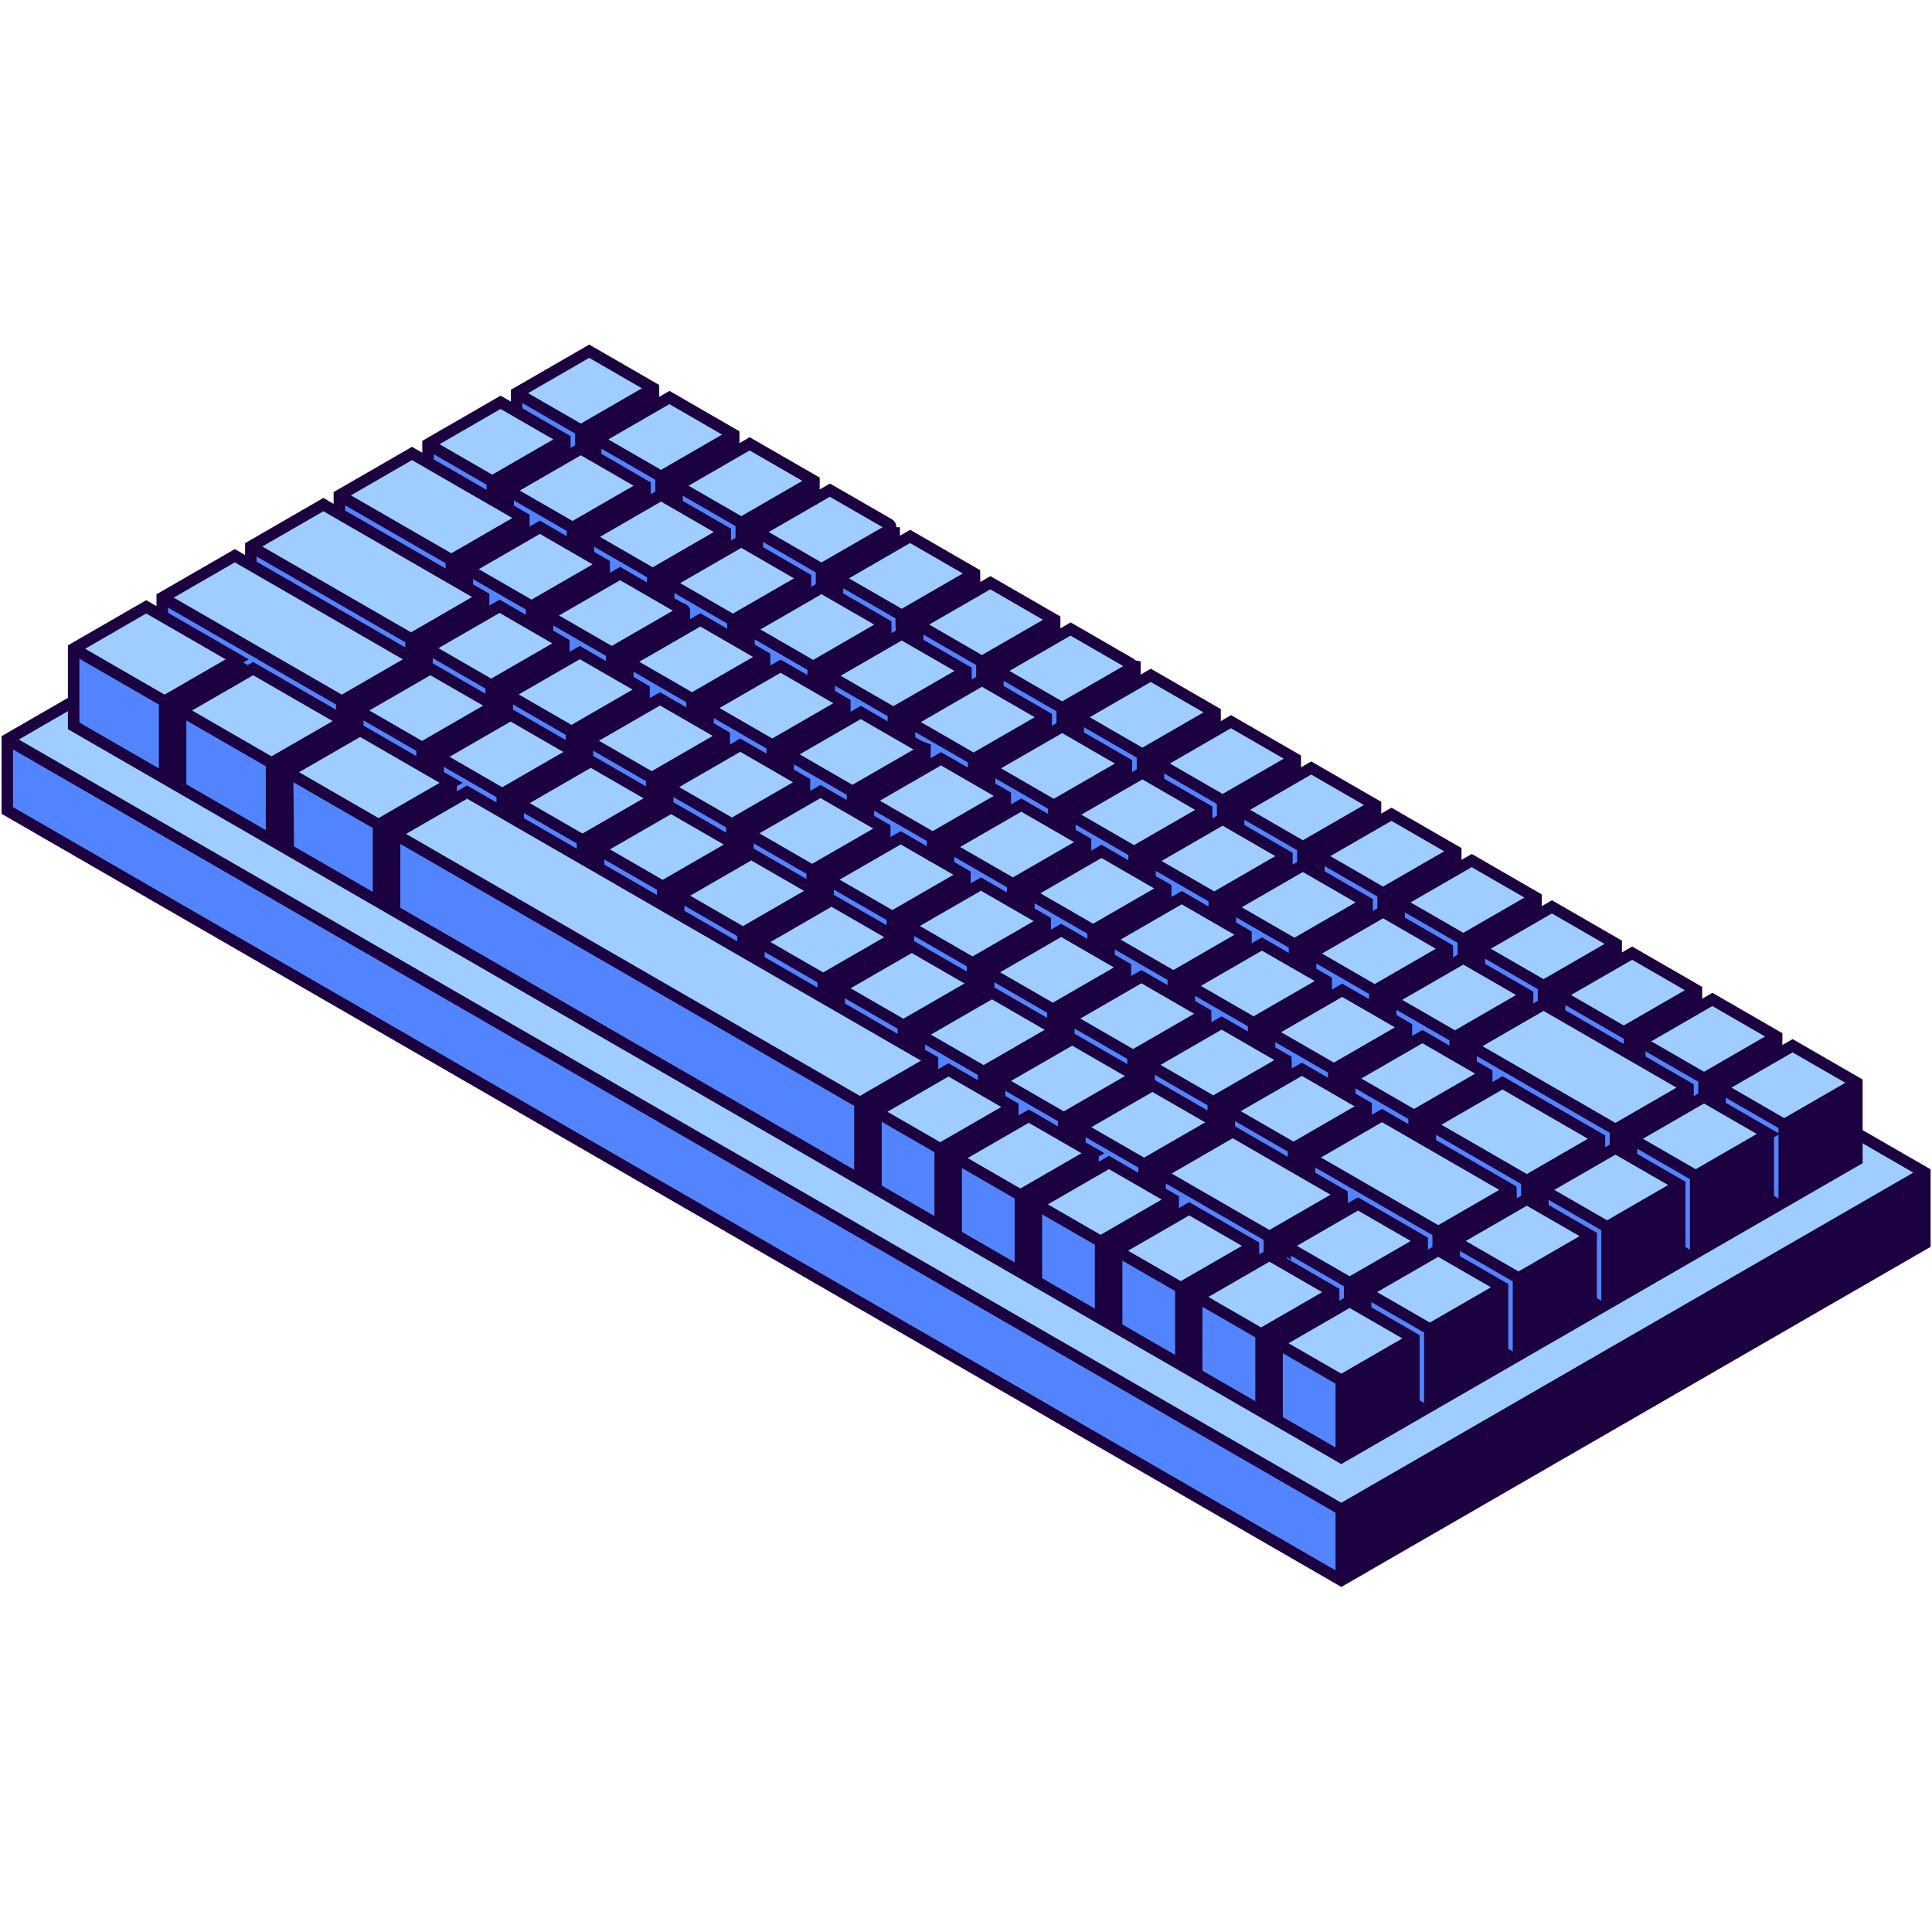 <svg xmlns="http://www.w3.org/2000/svg" xmlns:xlink="http://www.w3.org/1999/xlink" width="300" zoomAndPan="magnify" viewBox="0 0 224.88 225" height="300" preserveAspectRatio="xMidYMid meet" version="1.0"><defs><clipPath id="152d081aa1"><path d="M 150 136 L 224.762 136 L 224.762 184.801 L 150 184.801 Z M 150 136 " clip-rule="nonzero"/></clipPath><clipPath id="6b41242678"><path d="M 0 85 L 157 85 L 157 184.801 L 0 184.801 Z M 0 85 " clip-rule="nonzero"/></clipPath><clipPath id="bc4d3af91b"><path d="M 1 81 L 224.762 81 L 224.762 176 L 1 176 Z M 1 81 " clip-rule="nonzero"/></clipPath><clipPath id="ba99d4b97b"><path d="M 8 40.129 L 216 40.129 L 216 161 L 8 161 Z M 8 40.129 " clip-rule="nonzero"/></clipPath><clipPath id="5e1ef0f2ec"><path d="M 0 40.129 L 224.762 40.129 L 224.762 184.801 L 0 184.801 Z M 0 40.129 " clip-rule="nonzero"/></clipPath></defs><g clip-path="url(#152d081aa1)"><path fill="#1c0140" d="M 224.105 136.562 L 224.105 144.824 L 156.148 184.043 L 150.582 174.629 Z M 224.105 136.562 " fill-opacity="1" fill-rule="nonzero"/></g><g clip-path="url(#6b41242678)"><path fill="#5284ff" d="M 156.148 175.781 L 156.148 184.043 L 0.789 94.383 L 0.789 86.125 L 1.508 85.711 L 154.387 170.918 Z M 156.148 175.781 " fill-opacity="1" fill-rule="nonzero"/></g><g clip-path="url(#bc4d3af91b)"><path fill="#9fcdff" d="M 224.105 136.562 L 156.148 175.781 L 1.508 86.539 C 1.188 86.355 1.188 85.895 1.508 85.711 L 8.52 81.664 L 216.191 131.996 Z M 224.105 136.562 " fill-opacity="1" fill-rule="nonzero"/></g><path fill="#1c0140" d="M 76.039 45.219 L 76.039 49.637 L 85.379 50.613 L 85.379 55.117 L 94.723 56.004 L 94.723 60.957 L 104.062 61.398 L 104.062 66.008 L 113.406 66.793 L 113.406 70.324 L 122.746 72.188 L 122.746 76.008 L 132.09 77.582 L 132.09 81.672 L 141.43 82.977 L 141.43 87.102 L 150.773 88.363 L 150.773 92.48 L 160.113 93.758 L 160.113 98.367 L 169.457 99.152 L 169.457 103.535 L 178.801 104.543 L 178.801 108.574 L 188.141 109.93 L 188.141 113.746 L 197.484 115.324 L 197.484 118.738 L 206.824 120.719 L 206.824 125.008 L 216.168 125.961 L 216.168 134.887 L 156.129 169.742 L 152.391 165.25 L 148.648 165.426 L 146.785 164.348 L 143.953 158.91 L 139.309 160.031 L 137.445 158.957 L 134.316 152.637 L 129.965 154.637 L 128.102 153.562 L 126.105 148.461 L 120.625 149.246 L 118.762 148.168 L 115.75 141.957 L 111.281 143.852 L 109.418 142.773 L 107 136.938 L 101.934 138.457 L 100.074 137.379 L 94.996 129.473 L 45.875 106.102 L 44.012 105.027 L 41.121 99.43 L 33.414 98.961 L 31.551 97.832 L 27.91 92.449 L 20.953 91.723 L 19.094 90.645 L 15.043 77.582 Z M 76.039 45.219 " fill-opacity="1" fill-rule="nonzero"/><path fill="#5284ff" d="M 60.953 60.332 L 59.133 60.18 L 59.133 57.129 L 65.605 59.852 L 66.609 61.445 L 66.609 65.621 L 60.953 64.945 Z M 65.715 54.832 L 67.578 55.113 L 67.578 50.098 L 62.574 45.777 L 60.102 45.777 L 60.102 50.25 L 65.715 51.168 Z M 75.062 60.648 L 76.926 59.852 L 76.926 55.488 L 72.02 51.172 L 69.445 51.172 L 69.445 56.285 L 75.062 56.566 Z M 78.789 61.379 C 78.738 61.535 84.406 61.961 84.406 61.961 L 84.406 65.625 L 86.27 65.449 L 86.27 60.883 L 80.402 56.285 L 78.789 56.566 C 78.789 56.566 78.84 61.219 78.789 61.379 Z M 93.746 67.352 L 93.746 71.09 L 95.609 70.488 L 95.609 66.277 L 90.586 61.961 L 88.133 61.961 L 88.133 66.422 Z M 103.094 76.59 L 104.957 76.199 L 104.957 71.668 L 99.703 67.633 L 97.477 67.352 L 97.477 72.191 L 103.094 72.742 Z M 112.449 81.93 L 114.305 81.383 L 114.305 77.062 L 109.305 72.461 L 106.824 72.742 L 106.824 76.793 L 112.441 78.137 Z M 121.777 83.527 L 121.777 87.094 L 123.641 85.984 L 123.641 82.449 L 118.004 77.852 L 116.16 78.133 L 116.16 82.766 Z M 131.125 92.242 L 132.988 92.168 L 132.988 87.844 L 128.273 83.809 L 125.508 83.527 L 125.508 87.203 L 131.125 88.922 Z M 140.465 97.562 L 142.328 97.117 L 142.328 93.234 L 138.027 89.199 C 137.992 89.105 134.852 88.918 134.852 88.918 L 134.852 93.516 L 140.465 94.309 Z M 149.809 99.703 L 149.809 103.527 L 151.672 102.953 C 151.672 102.953 151.66 98.805 151.672 98.625 L 145.559 94.027 L 144.191 94.309 L 144.191 97.918 Z M 159.156 109.141 L 161.016 108.348 C 161.016 108.348 161.039 104.164 161.016 104.02 L 156 99.227 L 153.539 99.703 L 153.539 104.473 L 159.156 105.094 Z M 168.496 115.043 L 170.359 114.809 L 170.359 109.414 L 165.105 105.098 L 162.879 105.098 L 162.879 109.145 L 168.496 110.492 Z M 177.84 115.879 C 177.84 115.879 177.938 119.641 177.84 119.75 C 177.738 119.855 179.703 120.992 179.703 120.992 L 179.703 114.805 L 174.922 109.934 L 172.223 110.488 L 172.223 114.805 Z M 185.93 115.328 L 181.566 115.879 L 181.566 120.199 L 189.043 125.316 C 189.043 125.316 189.047 120.387 189.043 120.199 Z M 207.414 128.516 C 207.449 128.41 200.258 126.668 200.258 126.668 L 200.258 130.984 L 205.875 132.062 L 205.875 138.891 L 207.738 139.969 L 207.738 130.984 Z M 189.938 132.617 L 189.938 136.938 L 195.555 138.012 L 195.555 144.844 L 197.414 145.918 L 197.414 136.938 L 193.812 133.484 Z M 174.75 122.344 L 171.25 121.836 L 171.25 124.832 L 173.07 125.039 L 173.07 128.723 L 186.207 132.617 L 186.207 136.285 L 188.07 135.973 C 188.07 135.973 188.16 131.68 188.07 131.543 Z M 163.73 124.012 L 169.387 125.461 C 169.387 125.461 169.48 120.891 169.387 120.754 L 166.895 117.195 C 166.926 117.102 161.906 116.438 161.906 116.438 L 161.906 119.465 L 163.73 119.641 Z M 154.387 118.34 L 160.043 119.027 L 160.043 115.363 L 157.395 112.023 L 152.562 111.047 L 152.562 113.539 L 154.387 114.25 Z M 145.047 108.863 L 145.047 113.066 L 150.703 113.742 L 150.703 109.977 L 146.062 105.242 C 146.16 105.18 143.223 105.66 143.223 105.66 L 143.223 108.465 Z M 135.699 108.352 L 141.355 108.965 L 141.355 104.582 L 136.34 99.98 L 133.875 100.266 L 133.875 103.098 L 135.699 103.469 Z M 126.355 102.957 L 132.012 104.031 L 132.012 99.188 L 130.121 94.418 L 124.535 94.875 L 124.535 97.562 L 126.355 98.078 Z M 117.016 92.688 L 117.016 96.875 L 122.758 97.125 L 122.758 94.145 L 122.605 90.562 L 115.195 89.484 L 115.195 92.246 Z M 107.668 87.293 L 107.668 91.379 L 113.324 91.543 L 113.324 88.406 L 110.551 84.273 L 105.844 84.086 L 105.844 86.777 Z M 98.324 85.391 L 103.98 85.992 L 103.98 83.016 L 101.711 78.414 L 96.504 78.699 L 96.504 81.277 L 98.324 81.902 Z M 88.984 80.598 L 94.641 81.117 L 94.641 77.621 L 92 73.023 L 87.16 73.305 L 87.16 75.652 L 88.984 76.508 Z M 79.637 71.113 L 79.637 74.824 L 85.293 75.48 L 85.293 72.227 L 81.555 67.91 L 77.816 67.91 L 77.816 70.715 Z M 70.297 69.758 L 75.953 70.316 L 75.953 66.832 L 73.422 62.516 L 68.473 62.516 L 68.473 65.012 L 70.297 65.723 Z M 57.262 56.051 L 54.547 52.996 C 54.547 52.996 49.906 51.68 49.785 51.734 L 49.785 58.766 L 57.262 59.852 Z M 52.5 65.211 L 44.93 58.082 L 39.469 57.688 L 39.469 60.895 L 52.496 68.77 L 52.496 65.211 Z M 61.844 70.602 L 56.426 65.625 L 54.363 66.289 L 54.363 68.973 L 56.258 69.535 L 56.258 73.48 L 61.844 74.191 Z M 63.812 74.168 L 65.605 74.922 L 65.605 77.734 L 71.188 79.027 L 71.188 75.988 L 68.477 72.465 L 63.711 71.672 Z M 80.531 81.387 L 79.121 78.414 L 73.051 77.07 L 73.051 79.34 L 74.945 80.312 L 74.945 83.852 L 80.531 84.496 Z M 89.871 86.781 L 84.703 82.18 L 82.395 82.465 L 82.395 84.832 L 84.289 85.707 L 84.289 89.293 L 89.871 90.23 Z M 99.215 92.168 L 95.277 87.172 L 91.734 87.852 C 91.734 87.852 91.75 90.539 91.734 90.582 C 91.723 90.621 93.629 91.098 93.629 91.098 L 93.629 94.488 L 99.215 96.473 Z M 108.562 97.562 L 103.492 93.395 L 101.082 93.246 L 101.082 95.977 L 102.977 96.492 L 102.977 100.805 L 108.562 100.805 Z M 117.902 102.957 L 113.867 98.641 L 110.426 98.641 L 110.426 100.938 L 112.32 101.883 L 112.32 105.773 L 117.902 107.559 Z M 119.766 106.961 L 121.66 107.273 C 121.66 107.273 121.656 111.242 121.66 111.309 C 121.664 111.375 127.246 111.602 127.246 111.602 L 127.246 108.348 L 124.023 104.996 L 119.766 104.031 Z M 136.594 113.742 L 134 109.723 L 129.113 109.422 L 129.113 112.379 L 131.008 112.668 L 131.008 116.328 L 136.594 117.312 Z M 138.453 117.547 L 140.348 118.062 C 140.348 118.062 140.402 121.684 140.348 121.75 C 140.297 121.816 145.934 122.664 145.934 122.664 L 145.934 119.133 L 142.812 116.309 L 138.453 114.816 Z M 155.277 124.523 L 153.344 121.367 L 147.797 120.207 L 147.797 122.773 L 149.691 123.449 L 149.777 126.395 L 155.277 127.84 Z M 157.145 125.602 L 157.145 128.176 L 159.039 128.844 L 159.039 131.789 L 164.621 133.168 L 164.621 129.918 C 164.648 130.008 162.809 127.195 162.809 127.195 Z M 166.469 130.98 L 166.469 133.523 C 166.469 133.523 166.156 135.062 166.27 135.062 C 166.383 135.062 175.895 138.57 175.895 138.57 L 175.895 141.246 L 177.758 141.246 L 177.758 137.492 L 176.762 136.109 Z M 179.621 142.145 L 185.238 143.969 L 185.238 150.797 L 187.102 151.875 L 187.102 142.891 L 179.621 138.574 Z M 152.441 134.801 L 152.441 138.336 L 156.227 139.133 L 156.227 142.016 L 158.074 140.773 L 159.156 142.91 C 159.156 142.91 165.578 144.461 165.57 144.523 L 165.57 147.699 L 167.434 146.16 L 167.434 143.445 L 166.949 141.559 Z M 143.105 133.461 L 150.586 136.922 L 150.586 133.719 L 150.023 132.707 L 143.105 129.402 Z M 141.238 128.328 L 140.449 126.852 L 133.758 124.012 L 133.758 128.09 L 141.238 130.676 Z M 124.418 118.621 L 124.418 123.141 L 131.895 125.148 L 131.895 122.938 L 130.684 121.531 Z M 122.555 117.547 L 122.082 116.047 L 115.074 113.234 L 115.074 117.254 L 122.555 119.883 Z M 113.207 112.152 L 112.867 111.219 L 105.73 107.836 L 105.73 112.363 L 113.207 114.508 Z M 103.867 106.762 L 103.523 105.691 L 96.383 102.445 L 96.383 106.352 L 103.859 109.105 L 103.859 106.762 Z M 94.523 101.367 C 94.5 101.293 94.363 100.395 94.363 100.395 L 87.043 97.051 L 87.043 101.918 L 94.523 103.641 C 94.523 103.641 94.547 101.445 94.523 101.367 Z M 85.176 95.977 L 77.699 91.656 L 77.699 95.836 L 85.176 98.406 Z M 75.836 90.586 L 68.355 86.27 L 68.355 90.73 L 75.836 92.969 Z M 66.492 87.613 L 66.492 85.195 L 59.016 80.879 L 59.016 83.488 L 59.488 84.25 Z M 49.668 75.484 L 49.668 79.359 L 57.148 82.184 L 57.148 79.809 Z M 47.805 74.41 L 29.152 63.645 L 29.152 70.32 L 47.805 76.707 Z M 8.926 75.32 L 8.52 75.555 L 8.52 84.535 L 19.113 90.648 L 19.113 81.664 L 18.617 78.891 Z M 20.973 91.727 L 31.562 97.836 L 31.562 88.852 L 20.973 82.742 Z M 33.43 98.965 L 44.027 105.031 L 44.027 96.047 L 33.43 89.93 Z M 45.891 106.102 L 100.09 137.379 L 100.09 128.395 L 45.891 97.117 Z M 101.953 138.457 L 109.434 142.773 L 109.434 133.789 L 101.953 129.473 Z M 111.297 143.852 L 118.773 148.168 L 118.773 139.184 L 111.297 134.867 Z M 120.637 149.238 L 128.117 153.559 L 128.117 144.574 L 120.637 140.258 Z M 129.984 154.633 L 137.461 158.949 L 137.461 149.969 L 129.984 145.648 Z M 139.324 160.027 L 146.805 164.344 L 146.805 155.359 L 139.324 151.043 Z M 148.668 165.418 L 156.148 169.734 L 156.148 160.75 L 148.668 156.434 Z M 39.742 81.664 L 18.836 69.598 L 18.836 71.688 L 39.742 83.812 Z M 41.609 85.191 L 41.883 85.047 L 49.09 89.207 L 49.09 87.059 L 41.609 82.742 Z M 54.344 92.242 L 58.434 94.602 L 58.434 92.453 L 50.957 88.137 L 50.961 90.289 L 52.48 91.168 L 52.48 93.316 Z M 67.777 97.84 L 60.293 93.527 L 60.293 95.68 L 67.773 99.996 L 67.773 97.84 Z M 77.117 103.234 L 69.641 98.918 L 69.641 101.066 L 77.117 105.387 Z M 86.281 110.676 L 86.281 108.527 L 78.98 104.312 L 78.98 106.461 Z M 95.809 114.02 L 88.328 109.703 L 88.328 111.852 C 88.328 111.852 95.688 116.098 95.809 116.168 C 95.93 116.238 95.809 114.02 95.809 114.02 Z M 105.148 119.414 L 97.672 115.094 L 97.672 117.246 L 105.148 121.562 Z M 114.492 124.805 L 107.012 120.488 L 107.012 122.641 L 108.383 123.441 L 108.383 125.762 L 110.406 124.594 L 114.496 126.957 L 114.496 124.805 Z M 190.91 121.273 L 190.91 125.602 L 196.527 126.664 L 196.527 129.918 L 198.391 130.184 L 198.391 125.586 L 196.191 121.629 Z M 123.832 130.195 L 116.355 125.879 L 116.355 128.027 L 117.883 128.906 L 117.883 131.062 L 119.742 129.984 C 119.742 129.984 123.73 132.285 123.832 132.344 C 123.938 132.406 123.832 130.195 123.832 130.195 Z M 133.18 135.59 L 125.699 131.273 L 125.699 133.422 L 127.227 134.324 L 127.227 136.457 L 129.09 135.379 L 133.18 137.738 Z M 135.051 138.82 L 136.574 139.699 C 136.574 139.699 136.574 140.84 136.574 141.848 L 138.438 140.773 L 145.914 145.09 L 145.914 147.238 L 147.777 146.238 L 147.777 144.012 L 135.051 136.668 Z M 149.723 147.242 L 155.258 150.484 L 155.258 152.633 L 157.121 151.555 L 157.121 149.406 L 149.719 145.043 L 149.719 147.242 Z M 158.984 152.633 L 164.602 155.871 L 164.602 162.703 L 166.461 163.777 L 166.461 154.797 L 158.984 150.477 Z M 169.305 144.527 L 169.305 147.121 L 174.922 149.922 L 174.961 156.73 L 176.824 157.805 C 176.785 157.699 176.785 148.848 176.785 148.848 Z M 169.305 144.527 " fill-opacity="1" fill-rule="nonzero"/><g clip-path="url(#ba99d4b97b)"><path fill="#9fcdff" d="M 67.586 50.098 L 60.105 45.777 L 68.559 40.902 L 76.039 45.219 Z M 76.926 55.488 L 85.379 50.613 L 77.898 46.297 L 69.445 51.172 Z M 86.27 60.883 L 94.723 56.004 L 87.242 51.688 L 78.789 56.566 Z M 95.613 66.273 L 104.066 61.395 L 96.59 57.078 L 88.137 61.957 Z M 104.957 71.668 L 113.41 66.789 L 105.93 62.473 L 97.477 67.352 Z M 114.297 77.062 L 122.75 72.184 L 115.273 67.867 L 106.82 72.742 Z M 123.641 82.449 L 132.094 77.57 L 124.613 73.254 L 116.16 78.133 Z M 132.988 87.844 L 141.441 82.965 L 133.961 78.648 L 125.508 83.527 Z M 142.328 93.238 L 150.781 88.359 L 143.305 84.043 L 134.852 88.922 Z M 151.672 98.625 L 160.125 93.75 L 152.645 89.434 L 144.191 94.309 Z M 161.016 104.02 L 169.469 99.145 L 161.992 94.824 L 153.539 99.703 Z M 170.359 109.414 L 178.812 104.535 L 171.332 100.219 L 162.879 105.098 Z M 179.703 114.805 L 188.156 109.926 L 180.676 105.609 L 172.223 110.488 Z M 189.047 120.199 L 197.5 115.32 L 190.023 111.004 L 181.57 115.879 Z M 198.391 125.586 L 206.844 120.711 L 199.363 116.391 L 190.91 121.273 Z M 215.863 125.918 L 208.707 121.789 L 200.254 126.668 L 207.73 130.984 L 215.863 126.285 C 216.004 126.207 216.004 126 215.863 125.918 Z M 65.715 51.172 L 58.238 46.855 L 49.785 51.734 L 57.262 56.051 Z M 59.133 57.129 L 66.609 61.445 L 75.062 56.566 L 67.586 52.25 Z M 68.473 62.523 L 75.953 66.84 L 84.406 61.961 L 76.926 57.645 Z M 77.816 67.91 L 85.293 72.227 L 93.746 67.352 L 86.27 63.031 Z M 87.16 73.305 L 94.641 77.621 L 103.094 72.742 L 95.613 68.426 Z M 96.504 78.699 L 103.98 83.016 L 112.434 78.137 L 104.957 73.82 Z M 105.844 84.086 L 113.324 88.406 L 121.777 83.527 L 114.297 79.211 Z M 115.191 89.48 L 122.672 93.797 L 131.125 88.922 L 123.645 84.605 Z M 124.535 94.875 L 132.012 99.191 L 140.465 94.316 L 132.988 89.996 Z M 133.875 100.266 L 141.355 104.582 L 149.809 99.703 L 142.328 95.387 Z M 143.219 105.66 L 150.695 109.977 L 159.148 105.098 L 151.672 100.781 Z M 152.562 111.047 L 160.043 115.363 L 168.496 110.488 L 161.016 106.172 Z M 196.527 126.664 L 179.707 116.953 L 171.254 121.832 L 188.074 131.543 Z M 170.359 111.562 L 161.906 116.441 L 169.387 120.758 L 177.84 115.879 Z M 189.938 132.617 L 197.414 136.938 L 205.867 132.059 L 198.391 127.742 Z M 60.953 60.332 L 47.926 52.812 L 39.469 57.688 L 52.496 65.211 Z M 61.844 70.602 L 70.297 65.727 L 62.816 61.41 L 54.363 66.285 Z M 63.707 71.676 L 71.184 75.992 L 79.637 71.113 L 72.16 66.797 Z M 73.051 77.07 L 80.531 81.387 L 88.984 76.508 L 81.504 72.191 Z M 82.395 82.465 L 89.871 86.781 L 98.324 81.902 L 90.848 77.586 Z M 91.734 87.852 L 99.215 92.168 L 107.668 87.293 L 100.188 82.977 Z M 101.082 93.246 L 108.562 97.562 L 117.016 92.688 L 109.535 88.367 Z M 110.426 98.641 L 117.902 102.957 L 126.355 98.078 L 118.879 93.762 Z M 119.766 104.031 L 127.246 108.348 L 135.699 103.469 L 128.219 99.152 Z M 129.113 109.422 L 136.594 113.742 L 145.047 108.863 L 137.566 104.547 Z M 138.453 114.816 L 145.934 119.133 L 154.387 114.258 L 146.906 109.941 Z M 163.73 119.645 L 156.25 115.328 L 147.797 120.207 L 155.277 124.523 Z M 173.074 125.039 L 165.598 120.723 L 157.145 125.602 L 164.621 129.918 Z M 186.211 132.617 L 174.922 126.102 L 166.469 130.98 L 177.754 137.496 Z M 179.621 138.574 L 187.102 142.891 L 195.555 138.012 L 188.074 133.695 Z M 175.891 138.574 L 160.891 129.918 L 152.441 134.801 L 167.438 143.453 Z M 169.305 144.527 L 176.785 148.844 L 185.238 143.969 L 177.758 139.652 Z M 48.195 76.785 L 27.289 64.719 L 18.836 69.598 L 39.742 81.664 Z M 49.09 87.059 L 57.543 82.18 L 50.062 77.863 L 41.609 82.742 Z M 66.883 87.574 L 59.406 83.258 L 50.953 88.137 L 58.43 92.453 Z M 76.23 92.965 L 68.75 88.648 L 60.297 93.523 L 67.777 97.84 Z M 85.57 98.359 L 78.094 94.039 L 69.641 98.918 L 77.117 103.234 Z M 94.914 103.75 L 87.434 99.434 L 78.98 104.312 L 86.461 108.629 Z M 104.258 109.141 L 96.777 104.824 L 88.324 109.703 L 95.805 114.02 Z M 113.602 114.535 L 106.125 110.219 L 97.672 115.094 L 105.148 119.414 Z M 122.945 119.93 L 115.465 115.613 L 107.012 120.488 L 114.492 124.805 Z M 132.285 125.316 L 124.809 121 L 116.355 125.879 L 123.832 130.195 Z M 141.633 130.711 L 134.152 126.395 L 125.699 131.273 L 133.18 135.59 Z M 156.23 139.133 L 143.504 131.789 L 135.051 136.668 L 147.777 144.012 Z M 165.574 144.527 L 158.094 140.211 L 149.641 145.09 L 157.121 149.406 Z M 158.984 150.484 L 166.461 154.801 L 174.914 149.922 L 167.438 145.605 Z M 54.344 92.242 L 45.891 97.117 L 100.09 128.395 L 108.543 123.52 Z M 110.406 124.594 L 101.953 129.473 L 109.434 133.789 L 117.887 128.914 Z M 119.75 129.988 L 111.297 134.867 L 118.773 139.184 L 127.227 134.305 Z M 129.09 135.383 L 120.637 140.262 L 128.117 144.578 L 136.57 139.699 Z M 138.434 140.773 L 129.98 145.648 L 137.457 149.969 L 145.91 145.09 Z M 147.777 146.168 L 139.324 151.043 L 146.805 155.359 L 155.258 150.484 Z M 148.668 156.438 L 156.148 160.754 L 164.602 155.875 L 157.121 151.559 Z M 56.258 69.531 L 37.605 58.766 L 29.152 63.645 L 47.805 74.41 Z M 57.148 79.801 L 65.602 74.926 L 58.121 70.609 L 49.668 75.484 Z M 66.492 85.191 L 74.945 80.312 L 67.469 75.996 L 59.016 80.875 Z M 84.289 85.707 L 76.809 81.391 L 68.355 86.27 L 75.836 90.586 Z M 93.629 91.098 L 86.152 86.781 L 77.699 91.656 L 85.176 95.977 Z M 102.977 96.492 L 95.496 92.176 L 87.043 97.051 L 94.523 101.367 Z M 112.32 101.883 L 104.84 97.566 L 96.387 102.445 L 103.867 106.762 Z M 121.66 107.273 L 114.184 102.957 L 105.73 107.836 L 113.207 112.152 Z M 131.008 112.668 L 123.527 108.352 L 115.074 113.23 L 122.555 117.547 Z M 140.348 118.062 L 132.871 113.746 L 124.418 118.621 L 131.895 122.938 Z M 149.691 123.449 L 142.211 119.133 L 133.758 124.012 L 141.238 128.328 Z M 159.039 128.844 L 151.559 124.527 L 143.105 129.406 L 150.586 133.723 Z M 16.969 70.676 L 8.926 75.32 C 8.746 75.422 8.746 75.684 8.926 75.785 L 19.109 81.664 L 27.562 76.785 Z M 29.422 77.863 L 20.973 82.742 L 31.562 88.852 L 40.016 83.977 Z M 41.883 85.051 L 33.43 89.93 L 44.027 96.047 L 52.484 91.168 Z M 41.883 85.051 " fill-opacity="1" fill-rule="nonzero"/></g><g clip-path="url(#5e1ef0f2ec)"><path fill="#1c0140" d="M 223.934 135.691 L 216.859 131.609 L 216.859 125.719 L 216.203 125.336 L 208.711 121.012 L 207.516 121.699 L 207.516 120.324 L 206.629 119.812 L 199.367 115.621 L 198.176 116.312 L 198.176 114.934 L 197.34 114.449 L 190.027 110.23 L 188.832 110.922 L 188.832 109.543 L 188.008 109.07 L 180.684 104.844 L 179.492 105.531 L 179.492 104.156 L 178.461 103.562 L 171.344 99.453 L 170.148 100.145 L 170.148 98.766 L 169.254 98.25 L 161.996 94.062 L 160.801 94.754 L 160.801 93.375 L 159.812 92.809 L 152.652 88.676 L 151.461 89.363 L 151.461 87.988 L 150.547 87.461 L 143.312 83.285 L 142.117 83.977 L 142.117 82.578 L 141.191 82.047 L 133.969 77.879 L 132.777 78.566 L 132.777 77.023 L 132.238 76.918 C 132.215 76.914 132.184 76.902 132.156 76.895 C 132.086 76.812 132.004 76.738 131.906 76.684 L 124.629 72.484 L 123.434 73.176 L 123.434 71.797 L 122.402 71.199 L 115.285 67.094 L 114.109 67.773 C 114.102 67.266 114.094 66.777 114.094 66.777 L 114.082 66.398 L 113.238 65.914 L 105.941 61.699 L 104.746 62.391 L 104.746 61.398 L 104.336 61.398 C 104.336 61.02 104.129 60.66 103.797 60.465 L 96.598 56.312 L 95.398 57.004 C 95.402 56.719 95.402 56.391 95.402 56.004 L 95.402 55.621 L 94.551 55.129 L 87.25 50.918 L 86.059 51.609 L 86.059 50.227 L 85.109 49.68 L 77.91 45.523 L 76.715 46.215 L 76.715 44.836 L 75.82 44.32 L 68.559 40.129 L 60.387 44.848 L 59.438 45.395 L 59.438 46.77 L 58.242 46.078 L 49.824 50.934 L 49.117 51.348 L 49.117 52.727 L 47.922 52.035 L 39.531 56.883 L 38.793 57.301 L 38.793 58.68 L 37.602 57.988 L 29.273 62.801 L 28.484 63.258 L 28.484 64.637 L 27.289 63.945 L 18.816 68.836 L 18.164 69.211 L 18.164 70.59 L 16.969 69.898 L 8.586 74.734 L 7.848 75.164 L 7.848 81.277 L 1.172 85.129 L 0.121 85.738 L 0.121 94.773 L 155.816 184.621 L 156.152 184.816 L 224.441 145.402 L 224.777 145.211 L 224.777 136.176 Z M 9.188 76.711 L 18.441 82.051 L 18.441 89.484 L 9.188 84.145 Z M 19.777 82.828 L 20.305 83.129 L 20.305 90.562 L 19.777 90.262 Z M 21.641 83.898 L 30.895 89.238 L 30.895 96.676 L 21.641 91.336 Z M 197.723 125.977 L 197.723 127.355 L 197.195 127.656 L 197.195 126.277 L 196.172 125.688 L 191.578 123.039 L 191.578 122.434 Z M 207.062 131.973 L 206.539 131.672 L 206.391 131.586 L 200.922 128.434 L 200.922 127.828 L 207.062 131.371 Z M 187.102 142.117 L 180.957 138.574 L 188.074 134.469 L 194.211 138.008 Z M 176.785 148.07 L 170.641 144.523 L 177.758 140.418 L 183.898 143.961 Z M 166.461 154.023 L 160.32 150.477 L 167.434 146.371 L 173.574 149.918 Z M 156.148 159.977 L 150.004 156.434 L 157.117 152.328 L 163.258 155.871 Z M 147.473 156.352 L 147.473 155.746 L 154.586 151.641 L 154.586 152.246 Z M 138.133 150.957 C 138.133 150.715 138.133 150.516 138.133 150.352 L 145.242 146.246 L 145.242 146.852 Z M 128.785 145.57 L 128.785 144.965 L 135.902 140.859 L 135.902 141.465 Z M 119.441 140.176 L 119.441 139.57 L 126.559 135.465 L 126.559 136.07 Z M 110.102 134.781 L 110.102 134.176 L 117.215 130.07 L 117.215 130.676 Z M 100.758 129.391 L 100.758 128.785 L 107.875 124.68 L 107.875 125.285 Z M 44.699 97.039 L 44.699 96.434 L 51.809 92.328 L 51.809 92.934 Z M 40.941 84.219 L 40.941 84.824 L 40.688 84.969 L 40.688 84.363 Z M 48.418 87.445 L 48.418 88.051 L 42.277 84.504 L 42.277 83.898 Z M 49 77.098 C 49 77.32 49 77.535 49 77.707 L 48.863 77.781 L 48.863 77.172 Z M 56.477 80.188 L 56.477 80.793 L 50.336 77.25 C 50.336 77.055 50.336 76.844 50.336 76.645 Z M 56.129 68.68 L 55.035 68.051 L 55.035 67.445 L 61.18 70.988 L 61.18 71.594 L 58.125 69.836 L 56.93 70.527 L 56.93 69.148 Z M 60.848 59.496 L 59.797 58.891 L 59.797 58.285 L 65.938 61.832 C 65.938 62 65.938 62.215 65.938 62.438 L 62.816 60.633 L 61.621 61.324 L 61.621 59.945 Z M 76.926 58.414 L 83.066 61.961 L 75.957 66.066 L 69.816 62.523 Z M 86.27 63.805 L 92.41 67.352 L 85.297 71.457 L 79.156 67.91 Z M 95.613 69.199 L 101.754 72.742 L 94.645 76.852 L 88.504 73.305 Z M 102.422 73.902 L 102.422 74.508 L 95.305 78.613 L 95.305 78.008 Z M 104.957 74.594 L 111.098 78.137 L 103.98 82.242 L 97.84 78.699 Z M 114.297 79.98 L 120.441 83.527 L 113.328 87.633 L 107.188 84.094 Z M 123.641 85.375 L 129.781 88.922 L 122.668 93.027 L 116.523 89.48 Z M 132.988 90.77 L 139.125 94.316 L 132.012 98.422 L 125.871 94.875 Z M 142.328 96.16 L 148.465 99.703 L 141.355 103.809 L 135.215 100.266 Z M 151.672 101.551 L 157.812 105.098 L 150.695 109.203 L 144.555 105.66 Z M 161.016 106.945 L 167.152 110.492 L 160.043 114.598 L 153.902 111.051 Z M 170.359 112.336 L 176.5 115.879 L 169.387 119.988 L 163.242 116.441 Z M 177.168 117.039 L 177.168 117.645 L 170.094 121.727 L 170.07 121.137 Z M 187.406 133.309 L 186.879 133.609 L 186.879 132.234 L 185.699 131.551 L 174.926 125.332 L 173.75 126.008 L 173.75 124.648 L 172.527 123.945 L 171.922 123.594 L 171.922 122.988 L 187.406 131.922 Z M 176.594 139.547 L 176.551 138.18 L 175.516 137.582 L 167.188 132.77 L 167.172 132.156 L 177.09 137.883 L 177.09 139.262 Z M 165.234 143.559 L 158.094 139.441 L 156.93 140.113 L 156.887 138.742 L 155.969 138.215 L 153.113 136.566 L 153.113 135.961 L 166.762 143.84 L 166.762 145.219 L 166.238 145.52 L 166.238 144.141 Z M 154.938 149.527 L 150.281 146.84 C 150.273 146.711 150.273 146.492 150.281 146.234 L 156.453 149.797 L 156.453 151.176 L 155.926 151.477 L 155.926 150.098 Z M 145.598 144.133 L 138.434 140 L 137.238 140.691 L 137.238 139.312 L 136.406 138.832 L 135.715 138.434 L 135.715 137.828 L 147.105 144.402 L 147.105 145.781 L 146.582 146.082 L 146.582 144.703 Z M 128.566 134.305 L 126.371 133.035 L 126.371 132.43 L 132.512 135.977 L 132.512 136.582 L 129.094 134.605 L 127.902 135.297 L 127.902 134.691 Z M 117.859 128.121 L 117.027 127.641 L 117.027 127.035 L 123.168 130.582 L 123.168 131.188 L 119.754 129.211 L 118.559 129.902 L 118.559 128.527 Z M 108.402 122.672 L 107.68 122.254 L 107.68 121.648 L 113.824 125.191 L 113.824 125.797 L 110.406 123.824 L 109.211 124.516 L 109.211 123.137 Z M 53.82 91.168 L 51.633 89.906 L 51.629 89.301 L 57.762 92.844 L 57.762 93.449 L 54.676 91.672 L 54.34 91.477 L 53.148 92.168 L 53.148 91.562 Z M 67.277 62.602 L 67.805 62.902 L 67.805 63.508 L 67.277 63.207 C 67.277 63.031 67.277 62.82 67.277 62.602 Z M 165.297 130.887 L 165.293 130.305 L 172.402 126.199 L 172.402 126.785 Z M 155.594 140.273 L 155.613 140.871 L 148.449 145.004 L 148.449 144.398 Z M 147.777 143.242 L 136.391 136.668 L 143.504 132.559 L 154.895 139.133 Z M 133.848 136.59 L 133.848 135.98 L 142.434 131.027 L 142.434 131.637 Z M 124.508 131.188 L 124.508 130.582 L 133.09 125.629 L 133.09 126.234 Z M 115.16 125.797 L 115.16 125.191 L 123.742 120.238 L 123.742 120.844 Z M 105.82 120.402 L 105.82 119.797 L 114.402 114.844 L 114.402 115.449 Z M 96.48 115.012 L 96.48 114.406 L 105.059 109.453 L 105.059 110.062 Z M 87.129 109.621 L 87.129 109.016 L 95.715 104.062 L 95.715 104.668 Z M 77.789 104.227 L 77.789 103.621 L 86.371 98.668 L 86.371 99.273 Z M 68.445 98.832 L 68.445 98.227 L 77.027 93.273 L 77.027 93.879 Z M 59.098 93.445 L 59.098 92.84 L 66.211 88.73 L 66.211 89.34 Z M 58.34 82.492 L 58.34 83.098 L 58.211 83.172 L 58.211 82.566 Z M 65.824 85.578 L 65.824 86.184 L 59.684 82.637 L 59.684 82.031 Z M 65.367 74.012 L 64.375 73.445 L 64.375 72.84 L 70.516 76.383 C 70.516 76.559 70.516 76.77 70.516 76.988 L 67.461 75.23 L 66.27 75.922 L 66.27 74.543 Z M 72.16 67.574 L 78.301 71.121 L 71.184 75.223 L 65.043 71.676 Z M 78.969 72.277 L 78.969 72.883 L 71.852 76.988 C 71.852 76.809 71.852 76.605 71.852 76.383 Z M 87.641 76.508 L 80.531 80.613 L 74.391 77.07 L 81.504 72.965 Z M 96.988 81.898 L 89.879 86.004 L 83.734 82.457 L 90.848 78.352 Z M 106.332 87.293 L 99.215 91.398 L 93.074 87.852 L 100.184 83.746 Z M 115.672 92.688 L 108.559 96.793 L 102.414 93.246 L 109.531 89.141 Z M 125.02 98.074 L 117.902 102.18 L 111.762 98.637 L 118.879 94.531 Z M 134.359 103.469 L 127.246 107.574 L 121.105 104.031 L 128.219 99.922 Z M 143.703 108.863 L 136.594 112.969 L 130.449 109.422 L 137.562 105.316 Z M 153.051 114.25 L 145.934 118.359 L 139.793 114.816 L 146.902 110.711 Z M 162.391 119.645 L 155.281 123.75 L 149.141 120.207 L 156.25 116.102 Z M 171.734 125.039 L 164.621 129.145 L 158.48 125.602 L 165.598 121.496 Z M 155.949 125.516 L 155.949 124.91 L 163.059 120.805 L 163.059 121.41 Z M 143.773 131.172 L 143.773 130.566 L 149.914 134.113 L 149.914 134.719 Z M 71.852 77.156 L 72.379 77.461 L 72.379 78.066 L 71.844 77.758 C 71.848 77.59 71.852 77.395 71.852 77.156 Z M 154.605 125.516 L 151.555 123.758 L 150.387 124.43 L 150.348 123.062 L 149.426 122.531 L 148.461 121.977 L 148.461 121.367 L 154.602 124.914 L 154.602 125.516 Z M 141.91 129.32 L 141.91 128.715 L 149.059 124.59 L 149.078 125.188 Z M 132.566 123.93 L 132.566 123.324 L 139.688 119.215 L 139.695 119.816 Z M 123.223 118.539 L 123.223 117.93 L 130.332 113.824 L 130.332 114.43 Z M 113.883 113.148 L 113.883 112.543 L 120.996 108.438 L 120.996 109.043 Z M 104.535 107.754 L 104.535 107.148 L 111.645 103.043 L 111.645 103.648 Z M 95.195 102.359 C 95.195 102.141 95.195 101.93 95.195 101.754 L 102.309 97.652 L 102.309 98.258 Z M 85.852 96.973 L 85.852 96.367 L 92.965 92.258 L 92.965 92.863 Z M 76.504 91.578 L 76.504 90.973 L 83.613 86.867 L 83.613 87.473 Z M 76.809 82.164 L 82.949 85.703 L 75.84 89.809 L 69.699 86.266 Z M 86.152 87.555 L 92.293 91.102 L 85.184 95.207 L 79.039 91.664 Z M 95.496 92.945 L 101.641 96.492 L 94.523 100.598 L 88.383 97.051 Z M 104.84 98.34 L 108.012 100.172 C 108.082 100.25 108.176 100.305 108.309 100.34 L 110.977 101.879 L 103.867 105.984 L 97.723 102.445 Z M 114.184 103.734 L 120.324 107.277 L 113.207 111.383 L 107.066 107.84 Z M 123.527 109.121 L 129.664 112.668 L 122.555 116.773 L 116.414 113.23 Z M 132.871 114.516 L 139.012 118.062 L 131.902 122.168 L 125.758 118.621 Z M 142.211 119.91 L 148.352 123.457 L 141.238 127.562 L 135.098 124.016 Z M 147.129 121.199 L 146.602 120.898 L 146.602 120.293 L 147.129 120.594 Z M 145.266 120.121 L 142.211 118.363 L 141.027 119.043 L 141.012 117.672 L 139.918 117.039 L 139.125 116.582 L 139.125 115.977 L 145.266 119.52 Z M 137.785 115.809 L 137.262 115.508 L 137.262 114.902 L 137.785 115.203 Z M 135.918 114.73 L 132.867 112.973 L 131.672 113.664 L 131.672 112.285 L 130.707 111.73 L 129.777 111.191 L 129.777 110.582 L 135.918 114.125 Z M 128.438 110.414 L 127.914 110.113 L 127.914 109.508 L 128.438 109.809 Z M 126.578 109.34 L 123.523 107.578 L 122.328 108.27 L 122.328 106.895 L 121.223 106.254 L 120.434 105.801 L 120.434 105.195 L 126.578 108.742 Z M 119.098 105.02 L 118.496 104.676 L 118.523 104.09 L 119.098 104.422 Z M 117.191 103.922 L 114.184 102.184 L 112.988 102.875 L 112.988 101.5 L 112.02 100.938 L 111.078 100.395 L 111.086 99.793 L 117.215 103.336 Z M 109.746 99.625 L 109.199 99.309 C 109.199 99.148 109.203 98.941 109.207 98.707 L 109.75 99.023 Z M 107.871 98.543 L 104.84 96.793 L 103.645 97.484 L 103.645 96.105 L 102.711 95.566 L 101.75 95.016 L 101.75 94.41 L 107.883 97.945 C 107.879 98.117 107.875 98.328 107.871 98.543 Z M 100.41 94.238 L 99.883 93.938 L 99.883 93.332 L 100.41 93.633 Z M 98.547 92.559 L 98.547 93.164 L 95.492 91.406 L 94.301 92.098 L 94.301 90.719 L 93.297 90.141 L 92.406 89.625 L 92.406 89.02 Z M 91.066 88.844 L 90.543 88.543 L 90.543 87.938 L 91.066 88.238 Z M 89.203 87.766 L 86.152 86.008 L 84.957 86.699 L 84.957 85.32 L 84.176 84.875 L 83.062 84.23 L 83.062 83.625 L 89.203 87.172 Z M 81.727 83.457 L 81.199 83.156 L 81.199 82.547 L 81.727 82.848 Z M 79.863 82.379 L 76.809 80.617 L 75.613 81.309 L 75.613 79.934 L 74.676 79.391 L 73.723 78.836 L 73.723 78.23 L 79.863 81.777 Z M 74.273 81.477 L 74.273 82.082 L 67.16 86.188 L 67.16 85.582 Z M 67.16 86.355 L 67.688 86.656 L 67.688 87.262 L 67.16 86.961 Z M 67.688 87.883 L 67.688 88.488 L 67.559 88.566 L 67.559 87.961 Z M 69.023 87.426 L 75.168 90.973 L 75.168 91.578 L 69.023 88.031 Z M 76.504 91.742 L 77.027 92.043 L 77.027 92.648 L 76.504 92.348 Z M 78.371 92.82 L 84.512 96.367 L 84.512 96.973 L 78.371 93.426 Z M 85.852 97.137 L 86.375 97.438 L 86.375 98.043 L 85.852 97.742 Z M 87.715 98.215 L 93.855 101.758 C 93.855 101.926 93.855 102.137 93.855 102.363 L 87.715 98.82 Z M 95.195 102.531 L 95.719 102.832 L 95.719 103.438 L 95.191 103.137 C 95.191 102.957 95.191 102.746 95.195 102.531 Z M 97.055 103.602 L 103.195 107.148 L 103.195 107.754 L 97.055 104.211 Z M 104.535 107.922 L 105.059 108.223 L 105.059 108.828 L 104.535 108.527 Z M 106.398 108.996 L 112.539 112.543 L 112.539 113.148 L 106.398 109.602 Z M 113.883 113.312 L 114.406 113.613 L 114.406 114.219 L 113.883 113.918 Z M 115.742 114.391 L 121.887 117.938 L 121.887 118.543 L 115.742 114.996 Z M 123.223 118.707 L 123.75 119.008 L 123.75 119.613 L 123.223 119.312 Z M 125.086 119.781 L 131.227 123.324 L 131.227 123.93 L 125.086 120.387 Z M 132.566 124.098 L 133.09 124.398 L 133.09 125.004 L 132.566 124.703 Z M 134.43 125.176 L 140.57 128.719 L 140.57 129.324 L 134.43 125.781 Z M 141.91 129.492 L 142.438 129.793 L 142.438 130.398 L 141.91 130.098 Z M 150.586 132.949 L 144.445 129.406 L 151.559 125.301 L 157.695 128.844 Z M 155.949 126.285 L 155.949 125.68 L 156.469 125.98 L 156.465 126.582 Z M 146.602 120.125 L 146.602 119.52 L 153.715 115.414 L 153.715 116.02 Z M 144.371 110.02 L 144.371 110.625 L 137.262 114.73 L 137.262 114.125 Z M 135.039 104.625 L 135.043 105.227 L 127.918 109.34 L 127.918 108.734 Z M 118.527 103.973 L 118.555 103.352 L 125.684 99.238 L 125.684 99.844 Z M 116.34 93.844 L 116.34 94.449 L 109.207 98.57 C 109.211 98.375 109.215 98.164 109.223 97.957 Z M 106.965 88.473 L 106.945 89.086 L 99.883 93.16 L 99.883 92.555 Z M 97.656 83.059 L 97.656 83.664 L 90.547 87.773 L 90.547 87.168 Z M 88.312 77.668 L 88.312 78.273 L 81.199 82.379 L 81.199 81.773 Z M 67.469 76.77 L 73.609 80.312 L 66.496 84.418 L 60.355 80.875 Z M 59.406 84.031 L 65.547 87.574 L 58.434 91.68 L 52.293 88.137 Z M 68.746 89.422 L 74.887 92.969 L 67.777 97.074 L 61.637 93.527 Z M 78.094 94.812 L 84.234 98.359 L 77.117 102.465 L 70.977 98.918 Z M 87.434 100.207 L 93.578 103.75 L 86.465 107.855 L 80.324 104.312 Z M 96.777 105.602 L 102.918 109.145 L 95.809 113.25 L 89.668 109.707 Z M 106.125 110.988 L 112.266 114.535 L 105.148 118.641 L 99.008 115.094 Z M 115.465 116.383 L 121.605 119.93 L 114.492 124.035 L 108.352 120.488 Z M 124.809 121.777 L 130.949 125.32 L 123.832 129.43 L 117.691 125.883 Z M 134.152 127.168 L 140.297 130.711 L 133.18 134.816 L 127.039 131.273 Z M 151.254 135.492 L 151.254 134.887 L 151.773 135.184 L 151.773 135.793 Z M 151.254 134.715 L 151.254 134.109 L 158.375 130 L 158.379 130.594 Z M 159.711 129.824 L 159.703 128.453 L 158.812 127.941 L 157.793 127.355 L 157.797 126.754 L 163.949 130.305 L 163.953 130.91 L 160.887 129.141 Z M 165.301 131.684 L 165.297 131.078 L 165.809 131.375 L 165.82 131.992 Z M 170.125 122.562 L 170.105 121.941 L 170.582 122.223 L 170.582 122.828 Z M 168.73 121.152 L 168.754 121.773 L 165.594 119.949 L 164.398 120.641 L 164.398 119.266 L 163.242 118.594 L 162.574 118.211 L 162.574 117.605 Z M 161.238 117.434 L 160.711 117.133 L 160.711 116.527 L 161.238 116.828 Z M 159.375 116.355 L 156.254 114.551 L 155.059 115.242 L 155.059 113.867 L 153.906 113.199 L 153.238 112.812 C 153.238 112.637 153.238 112.426 153.238 112.207 L 159.379 115.75 L 159.379 116.355 Z M 151.895 111.438 C 151.895 111.613 151.895 111.824 151.895 112.043 L 151.371 111.742 L 151.371 111.137 Z M 150.027 110.969 L 146.906 109.164 L 145.715 109.855 L 145.715 108.477 L 144.621 107.848 L 143.891 107.426 L 143.891 106.82 L 150.031 110.367 L 150.031 110.969 Z M 142.551 106.648 L 142.023 106.352 L 142.023 105.742 L 142.551 106.043 Z M 140.688 105.574 L 137.566 103.77 L 136.375 104.457 L 136.367 103.078 L 135.277 102.449 L 134.543 102.027 L 134.543 101.422 L 140.688 104.969 Z M 133.207 101.258 L 132.684 100.957 L 132.684 100.352 L 133.207 100.652 Z M 131.344 100.18 L 128.223 98.375 L 127.031 99.066 L 127.031 97.688 L 125.809 96.984 L 125.207 96.641 L 125.207 96.031 L 131.348 99.578 L 131.348 100.18 Z M 123.863 95.867 L 123.34 95.566 L 123.34 94.961 L 123.863 95.262 Z M 121.996 94.789 L 118.879 92.984 L 117.684 93.676 L 117.684 92.301 L 116.605 91.68 L 115.859 91.25 L 115.859 90.645 L 122 94.188 L 122 94.789 Z M 114.52 90.473 L 113.992 90.172 L 113.992 89.566 L 114.52 89.867 Z M 112.656 89.395 L 109.535 87.594 L 108.309 88.301 L 108.355 86.719 L 107.328 86.316 L 106.535 85.859 L 106.531 85.254 L 112.66 88.789 L 112.66 89.395 Z M 105.18 84.477 L 105.184 85.086 L 104.652 84.773 L 104.652 84.168 Z M 103.312 84.004 L 100.195 82.199 L 99 82.891 L 99 81.512 L 98.109 81 L 97.176 80.461 L 97.176 79.855 L 103.316 83.402 L 103.316 84.004 Z M 95.836 79.691 L 95.309 79.391 L 95.309 78.785 L 95.836 79.086 Z M 93.969 78.613 L 90.848 76.809 L 89.652 77.5 L 89.652 76.121 L 88.68 75.559 L 87.832 75.066 L 87.832 74.461 L 93.973 78.008 L 93.973 78.613 Z M 86.488 74.297 L 85.961 73.996 L 85.961 73.391 L 86.488 73.691 Z M 84.625 73.219 L 81.504 71.414 L 80.312 72.105 L 80.312 71.156 C 80.348 70.562 79.703 70.297 79.32 70.156 L 78.488 69.676 L 78.488 69.07 L 84.629 72.613 L 84.629 73.219 Z M 77.145 68.297 L 77.145 68.902 L 76.621 68.602 L 76.621 67.996 Z M 75.281 67.824 L 72.164 66.023 L 70.969 66.711 L 70.969 65.336 L 70.098 64.832 L 69.145 64.285 L 69.145 63.68 L 75.289 67.223 L 75.289 67.824 Z M 69.625 66.883 L 69.625 67.488 L 62.516 71.594 L 62.516 70.988 Z M 62.512 72.367 L 62.512 71.762 L 63.035 72.062 L 63.035 72.668 Z M 64.93 76.082 L 64.93 76.688 L 57.816 80.793 L 57.816 80.188 Z M 57.82 80.961 L 58.344 81.262 L 58.344 81.867 L 57.82 81.566 Z M 56.871 83.34 L 56.871 83.945 L 49.762 88.051 L 49.762 87.445 Z M 49.758 88.219 L 50.281 88.527 L 50.289 89.133 L 49.758 88.828 Z M 59.098 93.609 L 59.625 93.91 L 59.625 94.516 L 59.098 94.215 Z M 60.969 94.688 L 67.109 98.23 L 67.109 98.836 L 60.969 95.293 Z M 68.445 99.004 L 68.973 99.305 L 68.973 99.91 L 68.445 99.609 Z M 70.309 100.082 L 76.449 103.625 L 76.449 104.23 L 70.309 100.688 Z M 77.789 104.398 L 78.312 104.699 L 78.312 105.305 L 77.789 105.004 Z M 79.652 105.469 L 85.793 109.016 L 85.793 109.621 L 79.652 106.074 Z M 87.129 109.785 L 87.656 110.086 L 87.656 110.695 L 87.129 110.395 Z M 88.996 110.863 L 95.145 114.41 L 95.145 115.016 L 88.996 111.469 Z M 96.48 115.184 L 96.996 115.484 L 96.996 116.09 L 96.48 115.793 Z M 98.34 116.258 L 104.48 119.805 L 104.48 120.41 L 98.34 116.863 Z M 105.82 120.574 L 106.344 120.875 L 106.344 121.48 L 105.82 121.18 Z M 115.16 125.965 L 115.688 126.266 L 115.688 126.871 L 115.16 126.57 Z M 124.508 131.359 L 125.031 131.66 L 125.031 132.266 L 124.508 131.965 Z M 133.848 136.746 L 134.379 137.051 L 134.379 137.656 L 133.848 137.352 Z M 148.449 145.176 L 148.953 145.469 C 148.945 145.691 148.941 145.887 148.938 146.062 L 148.449 145.781 Z M 149.809 146.566 L 149.848 146.441 C 150.066 146.516 150.195 146.684 150.254 146.82 Z M 157.121 148.633 L 150.98 145.09 L 158.094 140.984 L 164.234 144.527 Z M 167.438 142.68 L 153.781 134.801 L 160.887 130.688 L 174.547 138.574 Z M 177.758 136.727 L 167.809 130.984 L 174.922 126.879 L 184.867 132.617 Z M 167.828 111.648 L 167.828 112.254 L 160.711 116.359 L 160.711 115.754 Z M 158.48 106.254 L 158.48 106.859 L 151.367 110.969 L 151.367 110.363 Z M 149.141 100.863 L 149.141 101.469 L 142.023 105.574 L 142.023 104.969 Z M 139.797 95.473 L 139.797 96.078 L 132.684 100.184 L 132.684 99.578 Z M 130.438 90.086 L 130.43 90.699 L 123.336 94.789 L 123.336 94.184 Z M 121.109 84.688 L 121.109 85.293 L 113.996 89.402 L 113.996 88.797 Z M 111.77 79.289 L 111.777 79.891 L 104.652 84.004 L 104.652 83.398 Z M 93.078 68.512 L 93.078 69.117 L 85.969 73.223 L 85.969 72.617 Z M 83.742 63.113 C 83.742 63.332 83.746 63.551 83.746 63.715 L 76.621 67.824 L 76.621 67.219 Z M 74.391 57.723 L 74.391 58.332 L 67.273 62.438 C 67.273 62.215 67.273 62.004 67.273 61.832 Z M 62.816 62.18 L 68.957 65.727 L 61.844 69.832 L 55.699 66.285 Z M 58.121 71.379 L 64.262 74.926 L 57.148 79.031 L 51.004 75.484 Z M 50.062 78.637 L 56.203 82.18 L 49.094 86.285 L 42.953 82.742 Z M 41.883 85.824 L 51.141 91.168 L 44.027 95.273 L 34.773 89.93 Z M 54.344 93.02 L 107.199 123.523 L 100.086 127.629 L 47.23 97.117 Z M 110.406 125.371 L 116.547 128.918 L 109.434 133.02 L 103.293 129.473 Z M 119.75 130.762 L 125.891 134.305 L 118.773 138.41 L 112.633 134.867 Z M 129.09 136.156 L 135.23 139.699 L 128.117 143.805 L 121.977 140.262 Z M 138.434 141.547 L 144.574 145.094 L 137.457 149.199 L 131.316 145.656 Z M 147.777 146.938 L 153.922 150.484 L 146.809 154.59 L 140.668 151.043 Z M 157.789 151.168 L 157.789 150.562 L 158.316 150.863 L 158.316 151.469 Z M 157.789 150.398 L 157.789 149.793 L 164.906 145.688 L 164.906 146.293 Z M 168.109 145.215 L 168.109 144.609 L 168.637 144.91 L 168.637 145.516 Z M 168.109 144.441 L 168.109 143.836 L 175.262 139.707 L 175.285 140.301 Z M 178.426 139.266 L 178.426 138.66 L 178.953 138.961 L 178.953 139.566 Z M 178.426 138.488 L 178.426 137.883 L 185.543 133.777 L 185.543 134.383 Z M 188.742 133.309 L 188.742 132.703 L 189.27 133.004 L 189.27 133.609 Z M 188.742 132.535 L 188.742 131.926 L 195.855 127.82 L 195.855 128.426 Z M 198.391 128.512 L 204.531 132.059 L 197.422 136.164 L 191.277 132.617 Z M 199.586 127.656 L 199.059 127.355 L 199.059 126.75 L 199.586 127.051 Z M 195.184 126.664 L 188.074 130.77 L 172.59 121.836 L 179.703 117.73 Z M 180.375 116.566 L 180.375 115.965 L 180.898 116.266 L 180.898 116.871 Z M 179.031 116.566 L 178.508 116.867 L 178.508 115.492 L 177.5 114.91 L 172.891 112.25 L 172.891 111.645 L 179.031 115.191 Z M 171.555 111.48 L 171.027 111.18 L 171.027 110.57 L 171.555 110.871 Z M 169.691 111.18 L 169.164 111.48 L 169.164 110.102 L 168.09 109.477 L 163.551 106.859 L 163.551 106.254 L 169.691 109.801 Z M 162.211 106.09 L 161.688 105.789 L 161.688 105.184 L 162.211 105.484 Z M 160.348 105.785 L 159.824 106.086 L 159.824 104.707 L 158.926 104.191 L 154.207 101.469 L 154.207 100.863 L 160.348 104.406 Z M 152.871 100.695 L 152.344 100.395 L 152.344 99.789 L 152.871 100.09 Z M 151.004 100.395 L 150.477 100.695 L 150.477 99.316 L 149.633 98.828 L 144.859 96.074 L 144.859 95.469 L 151.004 99.012 Z M 143.523 95.301 L 142.996 95 L 142.996 94.395 L 143.523 94.695 Z M 141.66 95 L 141.137 95.301 L 141.137 93.926 L 140.191 93.383 L 135.52 90.684 L 135.52 90.078 L 141.66 93.625 Z M 134.18 89.914 L 133.656 89.613 L 133.656 89.008 L 134.18 89.305 Z M 132.316 89.605 L 131.781 89.918 L 131.797 88.535 L 130.863 87.996 L 126.18 85.293 L 126.18 84.688 L 132.324 88.234 L 132.324 89.605 Z M 124.84 84.52 L 124.312 84.219 L 124.312 83.613 L 124.84 83.914 Z M 122.973 84.219 L 122.445 84.52 L 122.445 83.141 L 121.703 82.711 L 116.82 79.891 L 116.824 79.289 L 122.973 82.836 Z M 115.488 79.125 L 114.969 78.824 L 114.969 78.219 L 115.488 78.52 Z M 113.629 78.824 L 113.109 79.125 L 113.102 77.746 L 112.309 77.293 L 107.484 74.512 L 107.484 73.906 L 113.625 77.449 L 113.625 78.824 Z M 106.152 73.734 L 105.609 73.422 C 105.598 73.211 105.59 73 105.586 72.801 L 106.152 73.129 Z M 104.266 73.445 L 103.762 73.734 L 103.762 72.359 L 102.867 71.84 L 98.145 69.113 L 98.145 68.508 L 104.23 72.016 C 104.215 72.371 104.234 72.832 104.266 73.445 Z M 96.809 67.734 L 96.809 68.34 L 96.285 68.039 L 96.285 67.434 Z M 94.941 68.039 L 94.414 68.34 L 94.414 66.965 L 93.621 66.508 L 88.805 63.723 L 88.805 63.117 L 94.945 66.664 L 94.945 68.039 Z M 87.461 62.949 L 86.938 62.648 L 86.938 62.043 L 87.461 62.344 Z M 85.598 62.648 L 85.078 62.949 C 85.074 62.477 85.074 62.02 85.074 61.961 L 85.074 61.574 L 84.336 61.148 L 79.457 58.336 L 79.457 57.73 L 85.598 61.273 Z M 78.121 57.559 L 77.594 57.258 L 77.594 56.652 L 78.121 56.953 Z M 76.258 57.254 L 75.73 57.555 L 75.73 56.176 L 74.965 55.738 L 69.984 52.859 L 69.984 52.254 L 76.258 55.871 Z M 68.645 52.09 L 68.25 51.859 L 68.25 51.258 L 68.645 51.488 Z M 67.586 53.023 L 73.727 56.566 L 66.613 60.672 L 60.473 57.129 Z M 65.047 52.336 L 65.047 52.941 L 57.934 57.047 C 57.934 56.828 57.934 56.617 57.934 56.441 Z M 57.934 57.82 C 57.934 57.648 57.934 57.434 57.934 57.215 L 58.457 57.512 L 58.457 58.121 Z M 60.281 61.488 L 60.281 62.094 L 53.168 66.199 L 53.168 65.594 Z M 53.168 66.367 L 53.695 66.672 L 53.695 67.277 L 53.168 66.973 Z M 55.59 70.688 L 55.59 71.293 L 48.473 75.398 L 48.473 74.793 Z M 48.473 75.566 L 49 75.867 C 49 76.039 49 76.25 49 76.473 L 48.473 76.172 Z M 47.527 77.945 L 47.527 78.555 L 40.414 82.66 L 40.414 82.055 Z M 40.41 82.828 L 40.938 83.133 L 40.938 83.738 L 40.41 83.434 Z M 39.348 85.133 L 39.348 85.738 L 32.234 89.844 L 32.234 89.238 Z M 31.562 88.082 L 22.312 82.742 L 29.422 78.641 L 38.68 83.977 Z M 32.234 90.016 L 32.766 90.32 L 32.836 97.797 L 32.234 97.453 Z M 34.18 98.574 L 34.109 91.098 L 43.355 96.434 L 43.355 103.867 Z M 44.699 97.203 L 45.223 97.504 C 45.223 98.785 45.223 102.902 45.223 104.941 L 44.699 104.641 Z M 46.562 98.281 L 99.418 128.785 L 99.418 136.223 L 46.562 105.719 C 46.562 104.438 46.562 100.32 46.562 98.281 Z M 100.758 129.559 L 101.285 129.859 L 101.285 137.293 L 100.758 136.992 Z M 102.621 130.637 L 108.762 134.18 L 108.762 141.617 L 102.621 138.07 Z M 110.102 134.953 L 110.625 135.254 L 110.625 142.688 L 110.102 142.387 Z M 111.965 136.027 L 118.105 139.574 L 118.105 147.008 L 111.965 143.465 Z M 119.441 140.34 L 119.969 140.641 L 119.969 148.078 L 119.441 147.777 Z M 121.305 141.418 L 127.449 144.965 L 127.449 152.398 L 121.305 148.855 Z M 128.785 145.734 L 129.309 146.035 L 129.309 153.473 L 128.785 153.172 Z M 130.652 146.812 L 136.793 150.355 C 136.793 151.637 136.793 155.754 136.793 157.793 L 130.652 154.246 Z M 138.133 151.129 L 138.652 151.43 C 138.648 152.164 138.641 153.844 138.633 155.527 C 138.629 156.648 138.629 157.773 138.629 158.617 C 138.629 158.703 138.629 158.781 138.629 158.855 L 138.129 158.57 C 138.133 157.285 138.133 153.16 138.133 151.129 Z M 139.977 159.629 C 139.957 158.547 139.973 155.051 139.984 152.195 L 146.133 155.746 L 146.133 163.184 Z M 147.473 156.52 L 148 156.82 L 148 164.254 L 147.473 163.953 Z M 149.336 157.594 L 155.477 161.141 L 155.477 168.574 L 149.336 165.031 Z M 156.816 161.141 L 163.93 157.035 L 163.93 164.469 L 156.816 168.574 Z M 164.277 154.918 L 159.652 152.246 L 159.652 151.641 L 165.793 155.188 L 165.793 163.395 L 165.27 163.695 L 165.27 155.488 Z M 167.137 155.188 L 174.246 151.078 L 174.246 158.516 L 167.137 162.621 Z M 174.785 149.07 C 174.785 149.07 174.781 149.07 174.785 149.07 L 169.973 146.293 L 169.973 145.688 L 176.113 149.23 L 176.113 157.438 L 175.59 157.738 L 175.59 149.531 Z M 177.453 149.23 L 184.562 145.129 C 184.562 146.246 184.562 148.402 184.566 152.566 L 177.457 156.672 L 177.457 149.23 Z M 185.906 151.789 C 185.902 148.422 185.902 144.223 185.906 144.031 L 185.945 143.598 L 184.953 143.023 L 180.289 140.332 L 180.289 139.727 L 186.43 143.273 L 186.43 151.48 Z M 187.77 143.277 L 194.883 139.172 L 194.883 146.605 L 187.77 150.711 Z M 194.977 136.902 L 190.609 134.383 L 190.609 133.777 L 196.75 137.32 L 196.75 145.527 L 196.227 145.828 L 196.227 137.621 Z M 198.086 137.32 L 205.199 133.215 L 205.199 140.652 L 198.086 144.758 Z M 206.539 132.445 L 207.062 132.145 L 207.062 139.578 L 206.539 139.879 Z M 208.406 131.367 L 215.516 127.262 L 215.516 134.695 L 208.406 138.801 Z M 214.848 126.102 L 207.73 130.211 L 201.59 126.664 L 208.703 122.559 Z M 199.059 126.582 L 199.059 125.977 L 206.176 121.871 L 206.176 122.477 Z M 205.504 120.711 L 198.391 124.816 L 192.25 121.27 L 199.363 117.164 Z M 189.57 121.273 L 190.238 121.66 L 190.238 122.266 L 182.234 117.648 L 182.234 117.043 L 189.043 120.973 L 196.828 116.48 L 196.828 117.09 Z M 196.16 115.32 L 189.043 119.426 L 182.902 115.879 L 190.02 111.773 Z M 180.375 115.797 L 180.375 115.191 L 187.488 111.082 L 187.488 111.691 Z M 186.816 109.926 L 179.703 114.031 L 173.559 110.488 L 180.676 106.383 Z M 171.027 110.406 L 171.027 109.801 L 178.145 105.695 L 178.145 106.301 Z M 177.477 104.531 L 170.359 108.637 L 164.219 105.094 L 171.332 100.988 Z M 161.688 105.012 L 161.688 104.406 L 168.801 100.301 L 168.801 100.906 Z M 168.129 99.145 L 161.012 103.25 L 154.871 99.703 L 161.988 95.598 Z M 152.344 99.617 L 152.344 99.012 L 159.461 94.906 L 159.461 95.512 Z M 158.785 93.75 L 151.676 97.855 L 145.535 94.309 L 152.645 90.203 Z M 142.996 94.23 L 142.996 93.625 L 150.109 89.516 L 150.109 90.125 Z M 149.445 88.355 L 142.328 92.461 L 136.188 88.918 L 143.297 84.809 Z M 133.656 88.836 L 133.656 88.23 L 140.766 84.125 L 140.766 84.73 Z M 140.098 82.965 L 132.988 87.07 L 126.848 83.527 L 133.957 79.422 Z M 124.312 83.441 L 124.312 82.836 L 131.43 78.73 L 131.43 79.336 Z M 130.758 77.57 L 123.641 81.68 L 117.5 78.133 L 124.613 74.027 Z M 114.969 78.051 L 114.969 77.445 L 122.082 73.34 L 122.082 73.945 Z M 121.414 72.18 L 114.297 76.285 L 108.156 72.738 L 113.66 69.562 C 113.793 69.531 113.887 69.48 113.949 69.395 L 115.27 68.633 Z M 105.582 72.684 C 105.574 72.449 105.57 72.238 105.574 72.086 L 112.758 67.938 C 112.762 68.172 112.762 68.379 112.77 68.539 Z M 112.066 66.789 L 104.953 70.895 L 98.812 67.352 L 105.926 63.242 Z M 96.285 67.266 L 96.285 66.66 L 103.398 62.555 L 103.398 63.16 Z M 96.586 57.855 L 102.727 61.398 L 95.609 65.504 L 89.469 61.961 L 94.895 58.828 C 95.004 58.793 95.09 58.758 95.156 58.676 Z M 86.938 61.875 L 86.938 61.27 L 94.023 57.18 C 94.016 57.41 94.012 57.629 94.004 57.801 Z M 93.383 56.004 L 86.273 60.113 L 80.133 56.566 L 87.242 52.461 Z M 77.594 56.48 L 77.594 55.875 L 84.707 51.77 L 84.707 52.375 Z M 84.035 50.613 L 76.926 54.719 L 70.785 51.172 L 77.898 47.066 Z M 68.254 51.086 L 68.254 50.48 L 75.367 46.375 L 75.367 46.98 Z M 68.559 41.676 L 74.699 45.223 L 67.586 49.328 L 61.441 45.785 Z M 60.773 46.941 L 66.914 50.488 L 66.914 51.863 L 66.391 52.164 L 66.391 50.785 L 65.578 50.32 L 60.773 47.547 Z M 58.238 47.629 L 64.379 51.172 L 57.27 55.277 L 51.125 51.734 Z M 50.457 52.895 L 56.598 56.441 L 56.598 57.047 L 50.457 53.5 Z M 47.922 53.582 L 56.84 58.73 C 56.891 58.77 56.945 58.805 57.012 58.828 L 59.609 60.328 L 52.5 64.434 L 40.809 57.688 Z M 40.137 58.852 L 51.828 65.594 L 51.828 66.199 L 40.137 59.457 Z M 37.605 59.539 L 54.922 69.531 L 47.809 73.637 L 30.488 63.645 Z M 29.82 64.805 L 47.137 74.793 L 47.137 75.398 L 29.82 65.406 Z M 27.289 65.492 L 46.859 76.785 L 39.746 80.895 L 20.172 69.598 Z M 19.504 70.754 L 39.074 82.051 L 39.074 82.656 L 29.422 77.094 L 19.777 82.656 L 19.777 82.051 L 28.902 76.785 L 19.504 71.363 Z M 16.969 71.445 L 26.219 76.785 L 19.109 80.895 L 9.859 75.555 Z M 7.848 82.824 L 7.848 84.918 L 138.809 160.5 C 138.863 160.547 138.934 160.586 139.023 160.625 L 155.809 170.312 L 156.148 170.504 L 216.523 135.66 L 216.859 135.469 L 216.859 133.152 L 222.766 136.562 L 156.152 175.008 L 2.133 86.125 Z M 1.457 87.281 L 155.477 176.168 L 155.477 182.883 L 1.457 93.996 Z M 156.816 182.883 L 156.816 176.168 L 223.43 137.727 L 223.43 144.438 Z M 156.816 182.883 " fill-opacity="1" fill-rule="nonzero"/></g></svg>